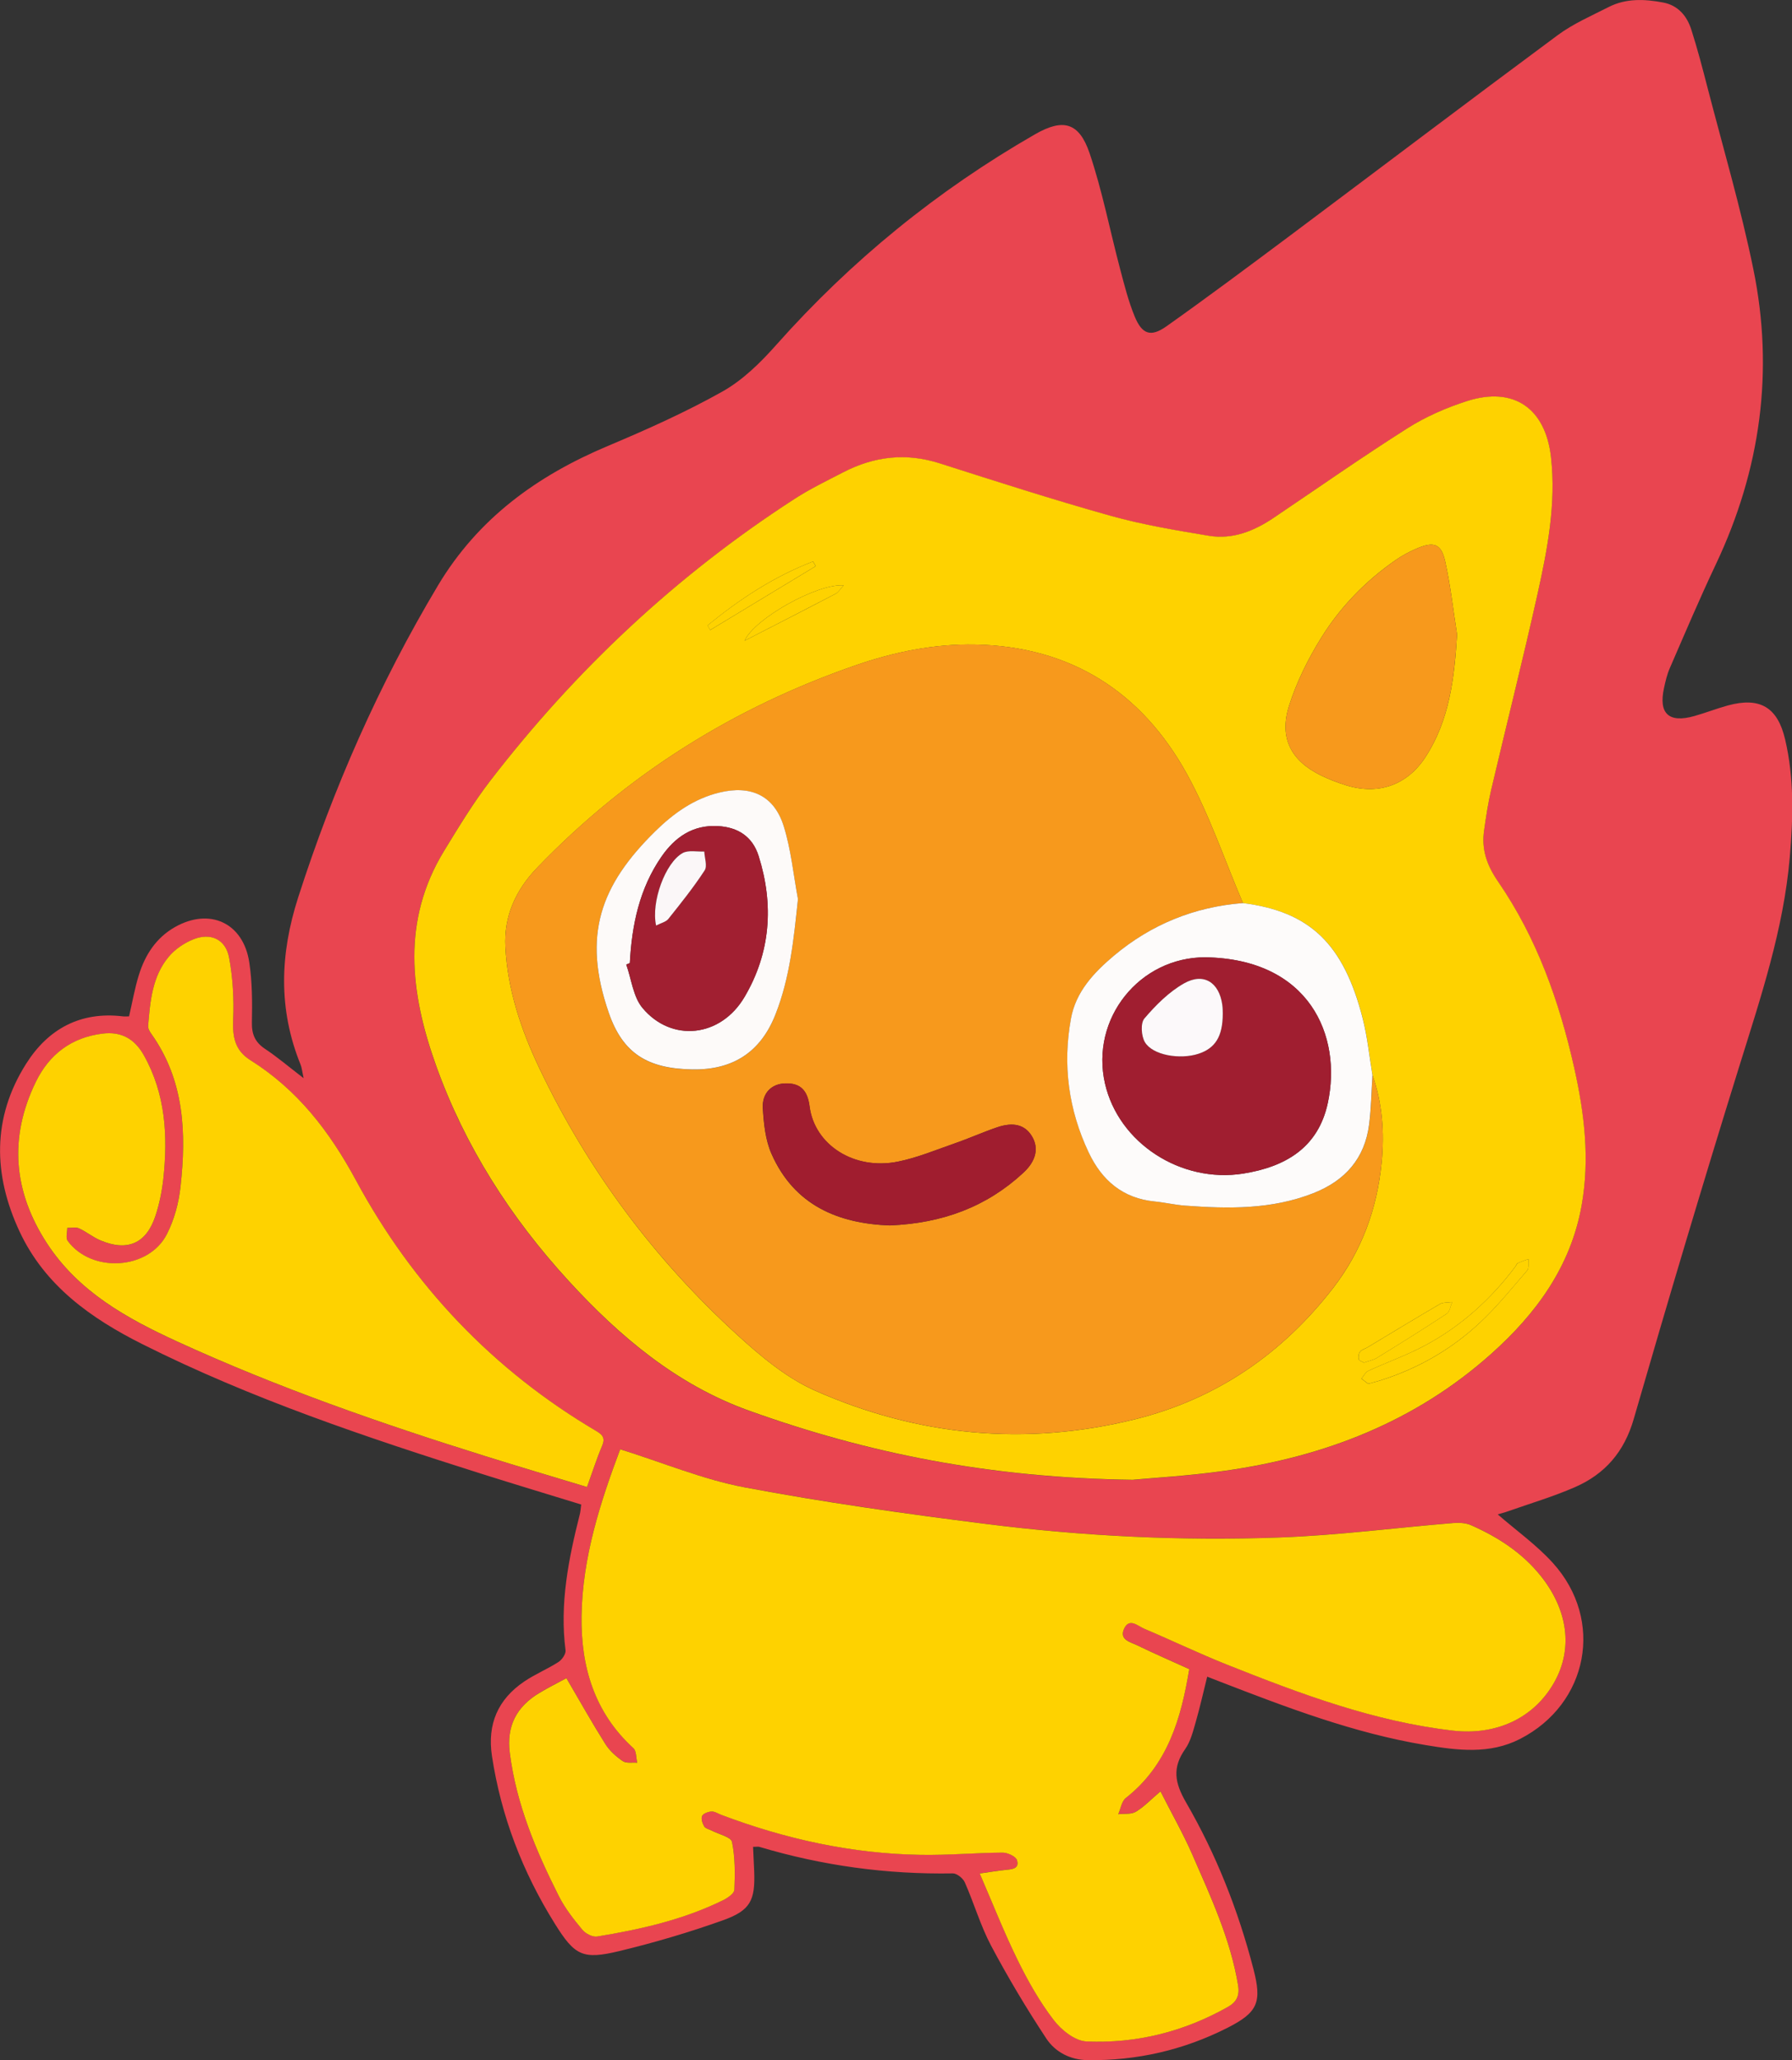 <?xml version="1.0" encoding="UTF-8"?>
<svg id="Calque_2" data-name="Calque 2" xmlns="http://www.w3.org/2000/svg" viewBox="0 0 305.33 350.92">
  <rect x="0" y="0" width="305.33" height="350.92" fill="#333333" stroke="none"/>
  <defs>
    <style>
      .cls-1 {
        fill: #a01d2f;
      }

      .cls-1, .cls-2, .cls-3, .cls-4, .cls-5, .cls-6, .cls-7, .cls-8, .cls-9, .cls-10 {
        stroke-width: 0px;
      }

      .cls-2 {
        fill: #a11f31;
      }

      .cls-3 {
        fill: #f7991c;
      }

      .cls-4 {
        fill: #e94550;
      }

      .cls-5 {
        fill: #fbf7f8;
      }

      .cls-6 {
        fill: #a01e30;
      }

      .cls-7 {
        fill: #fdfaf9;
      }

      .cls-8 {
        fill: #fdfbfa;
      }

      .cls-9 {
        fill: #fcf9fa;
      }

      .cls-10 {
        fill: #fed200;
      }
    </style>
  </defs>
  <g id="Groupe">
    <path class="cls-4" d="M255.19,257.95c3.16,2.75,6.64,5.22,9.43,8.31,8.76,9.72,6.01,23.96-5.61,29.93-5.19,2.67-10.68,1.96-16.13,1.05-12.21-2.03-23.69-6.42-35.17-10.86-.61-.24-1.22-.48-2.02-.79-.66,2.64-1.23,5.2-1.95,7.71-.46,1.59-.88,3.31-1.8,4.62-2.24,3.18-1.79,5.75.15,9.1,5.14,8.87,8.89,18.39,11.47,28.34,1.47,5.67.8,7.4-4.43,10.05-7.46,3.78-15.43,5.61-23.81,5.5-2.97-.04-5.53-1.38-7.05-3.69-3.37-5.11-6.52-10.38-9.39-15.78-1.82-3.43-2.91-7.24-4.49-10.81-.31-.7-1.35-1.54-2.04-1.53-11.23.19-22.21-1.31-32.97-4.52-.23-.07-.49,0-1.07,0,.06,1.37.13,2.74.19,4.11.19,4.97-.59,6.71-5.3,8.39-5.76,2.06-11.67,3.8-17.63,5.24-6.27,1.51-7.62.84-11.07-4.71-5.47-8.77-9.12-18.25-10.68-28.51-.82-5.44,1.03-9.66,5.51-12.69,1.85-1.25,3.95-2.11,5.83-3.32.6-.39,1.28-1.37,1.2-1.99-1.02-7.93.51-15.57,2.43-23.17.12-.47.15-.97.24-1.66-5.65-1.74-11.28-3.43-16.88-5.2-19.73-6.24-39.35-12.81-57.9-22.12-8.77-4.4-16.62-9.97-20.92-19.19-4.5-9.65-4.71-19.36,1.13-28.58,3.75-5.93,9.25-8.93,16.48-8.06.32.04.64,0,1.05,0,.56-2.4.96-4.77,1.67-7.04,1.06-3.43,2.94-6.35,6.15-8.17,5.91-3.35,11.64-.73,12.66,6,.51,3.34.52,6.79.45,10.19-.05,2.05.52,3.41,2.24,4.56,2.11,1.4,4.04,3.05,6.57,4.99-.27-1.25-.31-1.82-.52-2.32-3.83-9.45-3.51-18.82-.4-28.49,5.98-18.6,13.77-36.31,23.8-53.09,6.85-11.46,16.9-18.71,28.94-23.78,6.65-2.8,13.28-5.76,19.56-9.29,3.45-1.94,6.48-4.92,9.15-7.93,12.77-14.37,27.47-26.33,44.12-35.89,4.79-2.75,7.5-1.98,9.27,3.24,2.17,6.43,3.46,13.15,5.2,19.72.72,2.72,1.41,5.48,2.48,8.08,1.26,3.06,2.75,3.57,5.42,1.68,6.99-4.95,13.85-10.07,20.71-15.19,15.31-11.45,30.55-23,45.92-34.38,2.64-1.96,5.75-3.3,8.71-4.81,2.96-1.51,6.13-1.37,9.28-.77,2.55.48,4.06,2.29,4.8,4.61,1.04,3.24,1.9,6.54,2.75,9.83,2.66,10.29,5.68,20.51,7.81,30.91,3.58,17.4,1.25,34.22-6.36,50.31-2.77,5.85-5.3,11.82-7.88,17.76-.46,1.06-.72,2.21-.97,3.35-.95,4.35.81,6,5.16,4.77,1.92-.54,3.78-1.27,5.7-1.8,5.45-1.49,8.48.26,9.77,5.75,1.57,6.64,1.38,13.37.8,20.11-1.06,12.28-4.95,23.85-8.58,35.52-6.22,19.99-12.19,40.05-18.01,60.16-1.62,5.61-4.91,9.38-10.03,11.61-3.72,1.62-7.64,2.78-11.47,4.13-.61.22-1.25.37-1.64.49ZM193.14,252.06c3.15-.3,9.47-.65,15.71-1.54,16.88-2.41,32.3-8.36,45.19-19.87,7.67-6.84,13.56-14.86,15.43-25.27,1.42-7.92.47-15.75-1.26-23.49-2.53-11.27-6.36-22.09-12.94-31.66-1.95-2.84-2.89-5.51-2.41-8.78.34-2.3.67-4.61,1.2-6.87,2.62-11.16,5.43-22.27,7.92-33.46,1.7-7.62,3.16-15.29,2.28-23.2-.93-8.33-6.3-12.13-14.32-9.58-3.53,1.13-7.04,2.66-10.16,4.64-7.72,4.89-15.22,10.14-22.8,15.26-3.34,2.25-6.99,3.72-11.04,3.04-5.63-.94-11.3-1.88-16.79-3.42-9.76-2.73-19.41-5.84-29.06-8.92-5.73-1.83-11.15-1.19-16.41,1.52-2.8,1.45-5.67,2.83-8.31,4.54-20.1,12.99-37.32,29.14-51.9,48.08-2.88,3.74-5.35,7.83-7.81,11.87-7.26,11.88-5.8,24.17-1.39,36.51,4.94,13.83,12.73,25.95,22.6,36.72,8.68,9.47,18.42,17.69,30.69,22.1,20.15,7.24,40.92,11.46,65.57,11.8ZM105.67,246.86c-3.36,8.95-6.43,18.35-6.58,28.37-.13,8.62,2.17,16.44,8.82,22.52.53.49.46,1.65.67,2.49-.84-.07-1.88.13-2.48-.28-1.14-.79-2.26-1.8-2.99-2.96-2.23-3.54-4.28-7.2-6.6-11.16-1.33.72-3.02,1.55-4.63,2.53-3.85,2.32-5.61,5.59-5.01,10.24,1.12,8.73,4.45,16.66,8.37,24.39,1.04,2.05,2.51,3.92,3.99,5.7.54.66,1.75,1.27,2.52,1.14,7.39-1.21,14.68-2.86,21.47-6.19.77-.38,1.89-1.15,1.91-1.78.11-2.72.15-5.5-.41-8.14-.18-.85-2.25-1.3-3.46-1.93-.44-.23-1.06-.35-1.28-.72-.3-.51-.56-1.32-.35-1.78.2-.42,1.02-.73,1.59-.76.53-.03,1.09.35,1.63.56,10.97,4.15,22.29,6.64,34.04,6.83,4.65.07,9.3-.35,13.95-.38.85,0,2.25.65,2.44,1.29.46,1.53-.93,1.56-2.04,1.67-1.28.14-2.56.35-4.31.6,2.23,5.15,4.14,10.02,6.44,14.7,1.75,3.56,3.74,7.08,6.14,10.23,1.3,1.7,3.63,3.58,5.58,3.67,8.53.39,16.64-1.64,24.13-5.88,1.46-.82,2.03-1.89,1.73-3.69-1.31-7.89-4.65-15.06-7.81-22.29-1.58-3.61-3.53-7.05-5.41-10.73-1.65,1.4-2.81,2.64-4.2,3.47-.8.48-1.99.3-3,.42.42-.94.58-2.21,1.3-2.77,7.14-5.62,9.41-13.52,10.8-21.94-3.12-1.42-6.01-2.67-8.85-4.05-1.17-.57-3.16-.95-2.23-2.88.9-1.86,2.33-.42,3.42.05,4.74,2.01,9.39,4.26,14.18,6.15,12.44,4.93,24.95,9.65,38.4,11.2,7.41.85,13.86-2.12,17.31-8.3,3.17-5.67,2.3-12.28-2.38-18.1-3.16-3.92-7.26-6.56-11.79-8.57-.91-.4-2.06-.47-3.07-.39-9.85.81-19.68,2.1-29.55,2.46-16.81.62-33.61-.21-50.29-2.33-13.67-1.74-27.35-3.66-40.89-6.2-7.11-1.34-13.92-4.2-21.22-6.49ZM100.02,253.29c.95-2.63,1.65-4.84,2.56-6.97.56-1.31.16-1.88-.97-2.55-17.63-10.39-31.29-24.84-40.94-42.68-4.56-8.44-10-15.47-18.04-20.52-2.62-1.64-3.03-3.93-2.9-6.85.15-3.53-.06-7.14-.7-10.61-.58-3.11-3.16-4.28-6.13-3.08-1.55.63-3.11,1.7-4.17,2.97-2.79,3.36-3.14,7.59-3.49,11.75-.04.43.26.95.53,1.34,5.65,7.92,6.01,16.9,4.99,26.06-.31,2.75-1.08,5.61-2.32,8.07-3.1,6.12-12.83,6.7-16.91,1.15-.36-.49-.06-1.46-.07-2.21.67,0,1.42-.18,1.98.07,1.28.58,2.39,1.52,3.68,2.06,4.59,1.94,7.81.53,9.37-4.19.67-2.04,1.12-4.19,1.34-6.32.78-7.3.39-14.45-3.34-21.06-1.57-2.78-3.83-4.05-7.01-3.65-5.31.66-9.1,3.54-11.39,8.25-4.6,9.48-3.81,18.69,1.91,27.46,5.37,8.24,13.58,12.79,22.19,16.73,17.02,7.81,34.67,13.95,52.51,19.53,5.69,1.78,11.41,3.46,17.32,5.26Z"/>
    <path class="cls-10" d="M193.14,252.06c-24.65-.33-45.42-4.56-65.57-11.8-12.26-4.4-22.01-12.63-30.69-22.1-9.87-10.77-17.66-22.9-22.6-36.72-4.41-12.34-5.87-24.62,1.39-36.51,2.47-4.04,4.93-8.12,7.81-11.87,14.58-18.94,31.8-35.09,51.9-48.08,2.64-1.71,5.51-3.09,8.31-4.54,5.25-2.71,10.67-3.35,16.41-1.52,9.65,3.08,19.31,6.19,29.06,8.92,5.49,1.54,11.16,2.48,16.79,3.42,4.05.68,7.7-.79,11.04-3.04,7.58-5.11,15.08-10.37,22.8-15.26,3.12-1.98,6.64-3.51,10.16-4.64,8.01-2.55,13.39,1.25,14.32,9.58.88,7.91-.59,15.59-2.28,23.2-2.49,11.19-5.3,22.3-7.92,33.46-.53,2.26-.87,4.57-1.2,6.87-.48,3.27.46,5.95,2.41,8.78,6.58,9.57,10.41,20.39,12.94,31.66,1.74,7.75,2.68,15.57,1.26,23.49-1.87,10.41-7.76,18.43-15.43,25.27-12.89,11.51-28.31,17.46-45.19,19.87-6.24.89-12.55,1.24-15.71,1.54ZM211.78,153.83c-3.13-7.33-5.69-14.97-9.51-21.92-7.74-14.08-19.88-21.82-36.16-22.12-6.91-.13-13.71,1.25-20.25,3.51-20.85,7.2-39.04,18.6-54.37,34.54-3.66,3.81-5.65,8.28-5.38,13.46.37,7.29,2.69,14.15,5.82,20.72,8.25,17.32,19.53,32.43,33.66,45.33,4.01,3.66,8.4,7.35,13.29,9.52,17.5,7.74,35.79,9.51,54.48,4.89,13.9-3.44,25.14-11.16,33.83-22.43,4.79-6.22,7.45-13.39,8.22-21.33.5-5.15.12-10.05-1.56-14.9-.54-3.19-.85-6.43-1.64-9.55-3.24-12.78-9.01-18.28-20.43-19.72ZM248.26,108.09c-.65-4.15-1.11-8.35-2.02-12.44-.67-3.02-1.89-3.45-4.75-2.26-1.29.54-2.56,1.22-3.71,2.02-5.1,3.54-9.4,7.96-12.65,13.2-2.25,3.62-4.21,7.56-5.49,11.61-1.73,5.46.33,9.36,5.42,11.85,1.41.69,2.89,1.26,4.4,1.72,5.44,1.65,10.32-.07,13.44-4.87,4.09-6.31,4.9-13.44,5.36-20.83ZM233.13,235.71c.9-.25,1.54-.41,2.17-.61,6.36-2.01,12.04-5.29,16.88-9.83,2.9-2.71,5.41-5.84,8.01-8.85.36-.42.18-1.3.25-1.97-.61.23-1.24.43-1.83.71-.2.09-.28.4-.43.6-4.2,5.59-9.3,10.2-15.49,13.48-3.07,1.63-6.38,2.8-9.54,4.26-.5.23-.8.88-1.19,1.33.42.32.84.64,1.16.89ZM232.4,232.1c.83-.3,1.59-.43,2.21-.81,4-2.47,7.99-4.95,11.9-7.53.51-.34.62-1.3.91-1.98-.71.11-1.52.02-2.1.35-4.13,2.41-8.21,4.9-12.31,7.36-.42.25-.99.37-1.27.73-.25.32-.34.91-.24,1.31.07.26.61.4.89.57ZM143.75,99.7c-4.5-.32-15.17,5.64-16.89,9.44,5.4-2.77,10.48-5.36,15.53-8.01.46-.24.76-.79,1.36-1.43ZM120.56,106.53c.15.26.3.52.46.78,5.99-3.63,11.99-7.25,17.98-10.88-.16-.26-.32-.53-.47-.79-6.62,2.55-12.49,6.39-17.96,10.89Z"/>
    <path class="cls-10" d="M105.67,246.86c7.3,2.28,14.12,5.15,21.22,6.49,13.54,2.55,27.21,4.47,40.89,6.2,16.68,2.12,33.49,2.95,50.29,2.33,9.87-.36,19.7-1.65,29.55-2.46,1.01-.08,2.16-.02,3.07.39,4.53,2.01,8.64,4.65,11.79,8.57,4.68,5.82,5.55,12.43,2.38,18.1-3.45,6.18-9.9,9.15-17.31,8.3-13.45-1.55-25.96-6.26-38.4-11.2-4.79-1.9-9.43-4.14-14.18-6.15-1.09-.46-2.52-1.91-3.42-.05-.93,1.93,1.05,2.31,2.23,2.88,2.84,1.38,5.73,2.63,8.85,4.05-1.39,8.42-3.66,16.32-10.8,21.94-.72.56-.88,1.83-1.3,2.77,1.01-.12,2.2.06,3-.42,1.4-.83,2.55-2.07,4.2-3.47,1.87,3.69,3.83,7.13,5.41,10.73,3.15,7.23,6.5,14.39,7.81,22.29.3,1.8-.28,2.87-1.73,3.69-7.49,4.23-15.6,6.27-24.13,5.88-1.95-.09-4.28-1.96-5.58-3.67-2.4-3.14-4.39-6.66-6.14-10.23-2.3-4.68-4.21-9.55-6.44-14.7,1.75-.25,3.03-.47,4.31-.6,1.11-.12,2.5-.15,2.04-1.67-.19-.64-1.59-1.29-2.44-1.29-4.65.03-9.3.46-13.95.38-11.75-.19-23.07-2.68-34.04-6.83-.54-.21-1.1-.59-1.63-.56-.57.04-1.39.34-1.59.76-.21.45.05,1.27.35,1.78.21.36.84.49,1.28.72,1.21.63,3.28,1.08,3.46,1.93.55,2.63.52,5.42.41,8.14-.02.63-1.14,1.4-1.91,1.78-6.78,3.33-14.07,4.98-21.47,6.19-.78.13-1.98-.49-2.52-1.14-1.48-1.78-2.95-3.65-3.99-5.7-3.91-7.73-7.25-15.67-8.37-24.39-.6-4.65,1.16-7.92,5.01-10.24,1.61-.97,3.3-1.81,4.63-2.53,2.32,3.96,4.37,7.62,6.6,11.16.73,1.17,1.85,2.18,2.99,2.96.6.42,1.64.21,2.48.28-.21-.85-.13-2.01-.67-2.49-6.65-6.08-8.95-13.9-8.82-22.52.15-10.02,3.22-19.42,6.58-28.37Z"/>
    <path class="cls-10" d="M100.02,253.29c-5.91-1.79-11.63-3.48-17.32-5.26-17.85-5.58-35.49-11.72-52.51-19.53-8.61-3.95-16.82-8.49-22.19-16.73-5.72-8.78-6.51-17.98-1.91-27.46,2.29-4.71,6.08-7.6,11.39-8.25,3.17-.39,5.44.87,7.01,3.65,3.73,6.62,4.12,13.76,3.34,21.06-.23,2.13-.67,4.29-1.34,6.32-1.55,4.72-4.77,6.13-9.37,4.19-1.29-.54-2.4-1.48-3.68-2.06-.56-.25-1.31-.06-1.98-.07,0,.75-.29,1.72.07,2.21,4.09,5.55,13.81,4.96,16.91-1.15,1.25-2.46,2.02-5.31,2.32-8.07,1.02-9.16.66-18.14-4.99-26.06-.27-.38-.57-.91-.53-1.34.35-4.16.69-8.39,3.49-11.75,1.06-1.28,2.62-2.34,4.17-2.97,2.97-1.21,5.55-.04,6.13,3.08.65,3.47.85,7.08.7,10.61-.12,2.92.29,5.2,2.9,6.85,8.04,5.05,13.48,12.08,18.04,20.52,9.65,17.85,23.31,32.29,40.94,42.68,1.13.67,1.53,1.24.97,2.55-.91,2.13-1.61,4.35-2.56,6.97Z"/>
    <path class="cls-3" d="M233.85,183.09c1.68,4.85,2.06,9.75,1.56,14.9-.77,7.95-3.44,15.12-8.22,21.33-8.68,11.27-19.93,19-33.83,22.43-18.68,4.62-36.97,2.85-54.48-4.89-4.89-2.16-9.28-5.85-13.29-9.52-14.13-12.91-25.42-28.02-33.66-45.33-3.13-6.57-5.45-13.42-5.82-20.72-.27-5.17,1.72-9.65,5.38-13.46,15.32-15.94,33.51-27.34,54.37-34.54,6.55-2.26,13.35-3.64,20.25-3.51,16.28.3,28.42,8.04,36.16,22.12,3.82,6.95,6.38,14.59,9.51,21.92-8.28.64-15.62,3.64-21.98,8.97-3.42,2.87-6.48,6.13-7.31,10.69-1.45,7.9-.42,15.56,3.02,22.83,2.24,4.74,5.8,7.81,11.23,8.34,1.73.17,3.44.58,5.18.71,7.4.56,14.76.67,21.86-2.12,5.4-2.12,8.77-5.89,9.51-11.72.35-2.79.39-5.62.57-8.43ZM135.96,153.15c-.77-4.13-1.18-8.38-2.41-12.37-1.64-5.27-5.62-7.08-10.99-5.77-4.35,1.06-7.84,3.58-10.95,6.63-9.29,9.14-12.45,17.68-7.88,30.89,2.4,6.93,6.6,9.54,14.32,9.64,6.83.09,11.55-2.94,14.08-9.37,2.46-6.26,3.12-12.87,3.83-19.64ZM151.66,208.73c8.86-.37,16.41-3.13,22.71-8.98,2.18-2.02,2.65-4.22,1.44-6.21-1.16-1.93-3.11-2.48-5.94-1.51-2.43.83-4.78,1.89-7.21,2.73-3.2,1.11-6.37,2.44-9.68,3.11-7.48,1.51-14.22-2.86-15.05-9.42-.35-2.78-1.61-3.97-4.12-3.91-2.32.05-4,1.63-3.84,4.26.16,2.61.44,5.38,1.47,7.72,3.9,8.84,11.43,11.9,20.2,12.22Z"/>
    <path class="cls-8" d="M233.85,183.09c-.18,2.81-.22,5.64-.57,8.43-.74,5.83-4.11,9.6-9.51,11.72-7.09,2.79-14.45,2.67-21.86,2.12-1.73-.13-3.44-.54-5.18-.71-5.43-.53-8.99-3.61-11.23-8.34-3.44-7.27-4.47-14.93-3.02-22.83.83-4.56,3.9-7.82,7.31-10.69,6.35-5.33,13.7-8.32,21.98-8.97,11.41,1.44,17.19,6.94,20.43,19.72.79,3.12,1.11,6.36,1.64,9.55ZM205.4,163.06c-11.27-.03-19.64,10.46-17.13,21.48,2.32,10.18,12.95,17.04,23.55,15.36,7.26-1.15,12.8-4.45,14.42-12.03,2.46-11.47-3.15-24.5-20.84-24.81Z"/>
    <path class="cls-3" d="M248.26,108.09c-.47,7.39-1.27,14.52-5.36,20.83-3.11,4.8-8,6.52-13.44,4.87-1.5-.46-2.99-1.03-4.4-1.72-5.09-2.49-7.16-6.39-5.42-11.85,1.28-4.05,3.24-7.99,5.49-11.61,3.25-5.24,7.55-9.65,12.65-13.2,1.15-.8,2.41-1.48,3.71-2.02,2.86-1.19,4.08-.76,4.75,2.26.91,4.09,1.37,8.29,2.02,12.44Z"/>
    <path class="cls-10" d="M233.13,235.71c-.33-.25-.74-.57-1.16-.89.39-.46.69-1.11,1.19-1.33,3.16-1.46,6.47-2.63,9.54-4.26,6.18-3.28,11.28-7.88,15.49-13.48.15-.2.24-.5.43-.6.59-.28,1.22-.48,1.83-.71-.07.67.11,1.55-.25,1.97-2.59,3.02-5.11,6.14-8.01,8.85-4.84,4.54-10.52,7.81-16.88,9.83-.63.2-1.27.36-2.17.61Z"/>
    <path class="cls-10" d="M232.4,232.1c-.28-.17-.83-.3-.89-.57-.1-.4-.01-1,.24-1.31.28-.35.85-.47,1.27-.73,4.1-2.46,8.18-4.96,12.31-7.36.57-.33,1.39-.24,2.1-.35-.29.68-.39,1.64-.91,1.98-3.92,2.59-7.91,5.07-11.9,7.53-.62.38-1.39.52-2.21.81Z"/>
    <path class="cls-10" d="M143.75,99.7c-.59.64-.89,1.19-1.36,1.43-5.06,2.64-10.14,5.24-15.53,8.01,1.72-3.8,12.39-9.76,16.89-9.44Z"/>
    <path class="cls-10" d="M120.56,106.53c5.47-4.5,11.34-8.33,17.96-10.89.16.26.32.53.47.79-5.99,3.63-11.99,7.25-17.98,10.88-.15-.26-.3-.52-.46-.78Z"/>
    <path class="cls-7" d="M135.96,153.15c-.71,6.77-1.36,13.38-3.83,19.64-2.53,6.43-7.25,9.46-14.08,9.37-7.72-.11-11.92-2.72-14.32-9.64-4.57-13.21-1.41-21.75,7.88-30.89,3.1-3.05,6.59-5.57,10.95-6.63,5.38-1.31,9.36.5,10.99,5.77,1.24,3.99,1.64,8.24,2.41,12.37ZM107.32,164.04c-.21.08-.41.17-.62.25.89,2.5,1.17,5.49,2.77,7.4,4.94,5.91,13.32,5.03,17.38-1.87,4.44-7.52,5.04-15.7,2.4-24.03-1.04-3.29-3.52-4.9-6.95-5.08-4.27-.23-7.3,1.89-9.6,5.21-3.76,5.44-5.05,11.65-5.39,18.12Z"/>
    <path class="cls-1" d="M151.66,208.73c-8.77-.32-16.3-3.38-20.2-12.22-1.03-2.34-1.31-5.12-1.47-7.72-.17-2.63,1.51-4.2,3.84-4.26,2.51-.06,3.76,1.13,4.12,3.91.84,6.56,7.57,10.92,15.05,9.42,3.3-.66,6.47-1.99,9.68-3.11,2.43-.84,4.78-1.9,7.21-2.73,2.83-.97,4.78-.41,5.94,1.51,1.2,1.99.74,4.19-1.44,6.21-6.3,5.85-13.85,8.61-22.71,8.98Z"/>
    <path class="cls-6" d="M205.4,163.06c17.69.3,23.3,13.33,20.84,24.81-1.63,7.58-7.16,10.87-14.42,12.03-10.59,1.68-21.23-5.18-23.55-15.36-2.51-11.02,5.86-21.51,17.13-21.48ZM208.34,172.69c-.01-.21,0-.88-.08-1.54-.53-3.82-3.18-5.54-6.53-3.64-2.57,1.46-4.79,3.7-6.74,5.97-.68.79-.54,2.98.08,4.03,1.31,2.24,5.99,3.02,9.17,1.97,2.81-.93,4.1-2.92,4.1-6.79Z"/>
    <path class="cls-2" d="M107.32,164.04c.34-6.47,1.63-12.68,5.39-18.12,2.3-3.32,5.33-5.44,9.6-5.21,3.42.18,5.91,1.79,6.95,5.08,2.63,8.33,2.04,16.51-2.4,24.03-4.07,6.9-12.45,7.78-17.38,1.87-1.59-1.91-1.88-4.9-2.77-7.4.21-.08.41-.17.62-.25ZM111.79,157.65c.86-.45,1.68-.62,2.08-1.12,2.15-2.69,4.31-5.39,6.19-8.27.49-.74-.01-2.13-.06-3.22-1.25.07-2.72-.27-3.7.27-2.95,1.64-5.39,8.33-4.51,12.34Z"/>
    <path class="cls-9" d="M208.34,172.69c0,3.87-1.3,5.86-4.1,6.79-3.17,1.05-7.85.27-9.17-1.97-.62-1.05-.76-3.24-.08-4.03,1.94-2.27,4.17-4.51,6.74-5.97,3.35-1.9,6-.18,6.53,3.64.09.65.07,1.32.08,1.54Z"/>
    <path class="cls-5" d="M111.79,157.65c-.88-4,1.56-10.69,4.51-12.34.98-.55,2.45-.21,3.7-.27.05,1.09.55,2.48.06,3.22-1.88,2.88-4.04,5.58-6.19,8.27-.4.5-1.22.68-2.08,1.12Z"/>
  </g>
</svg>